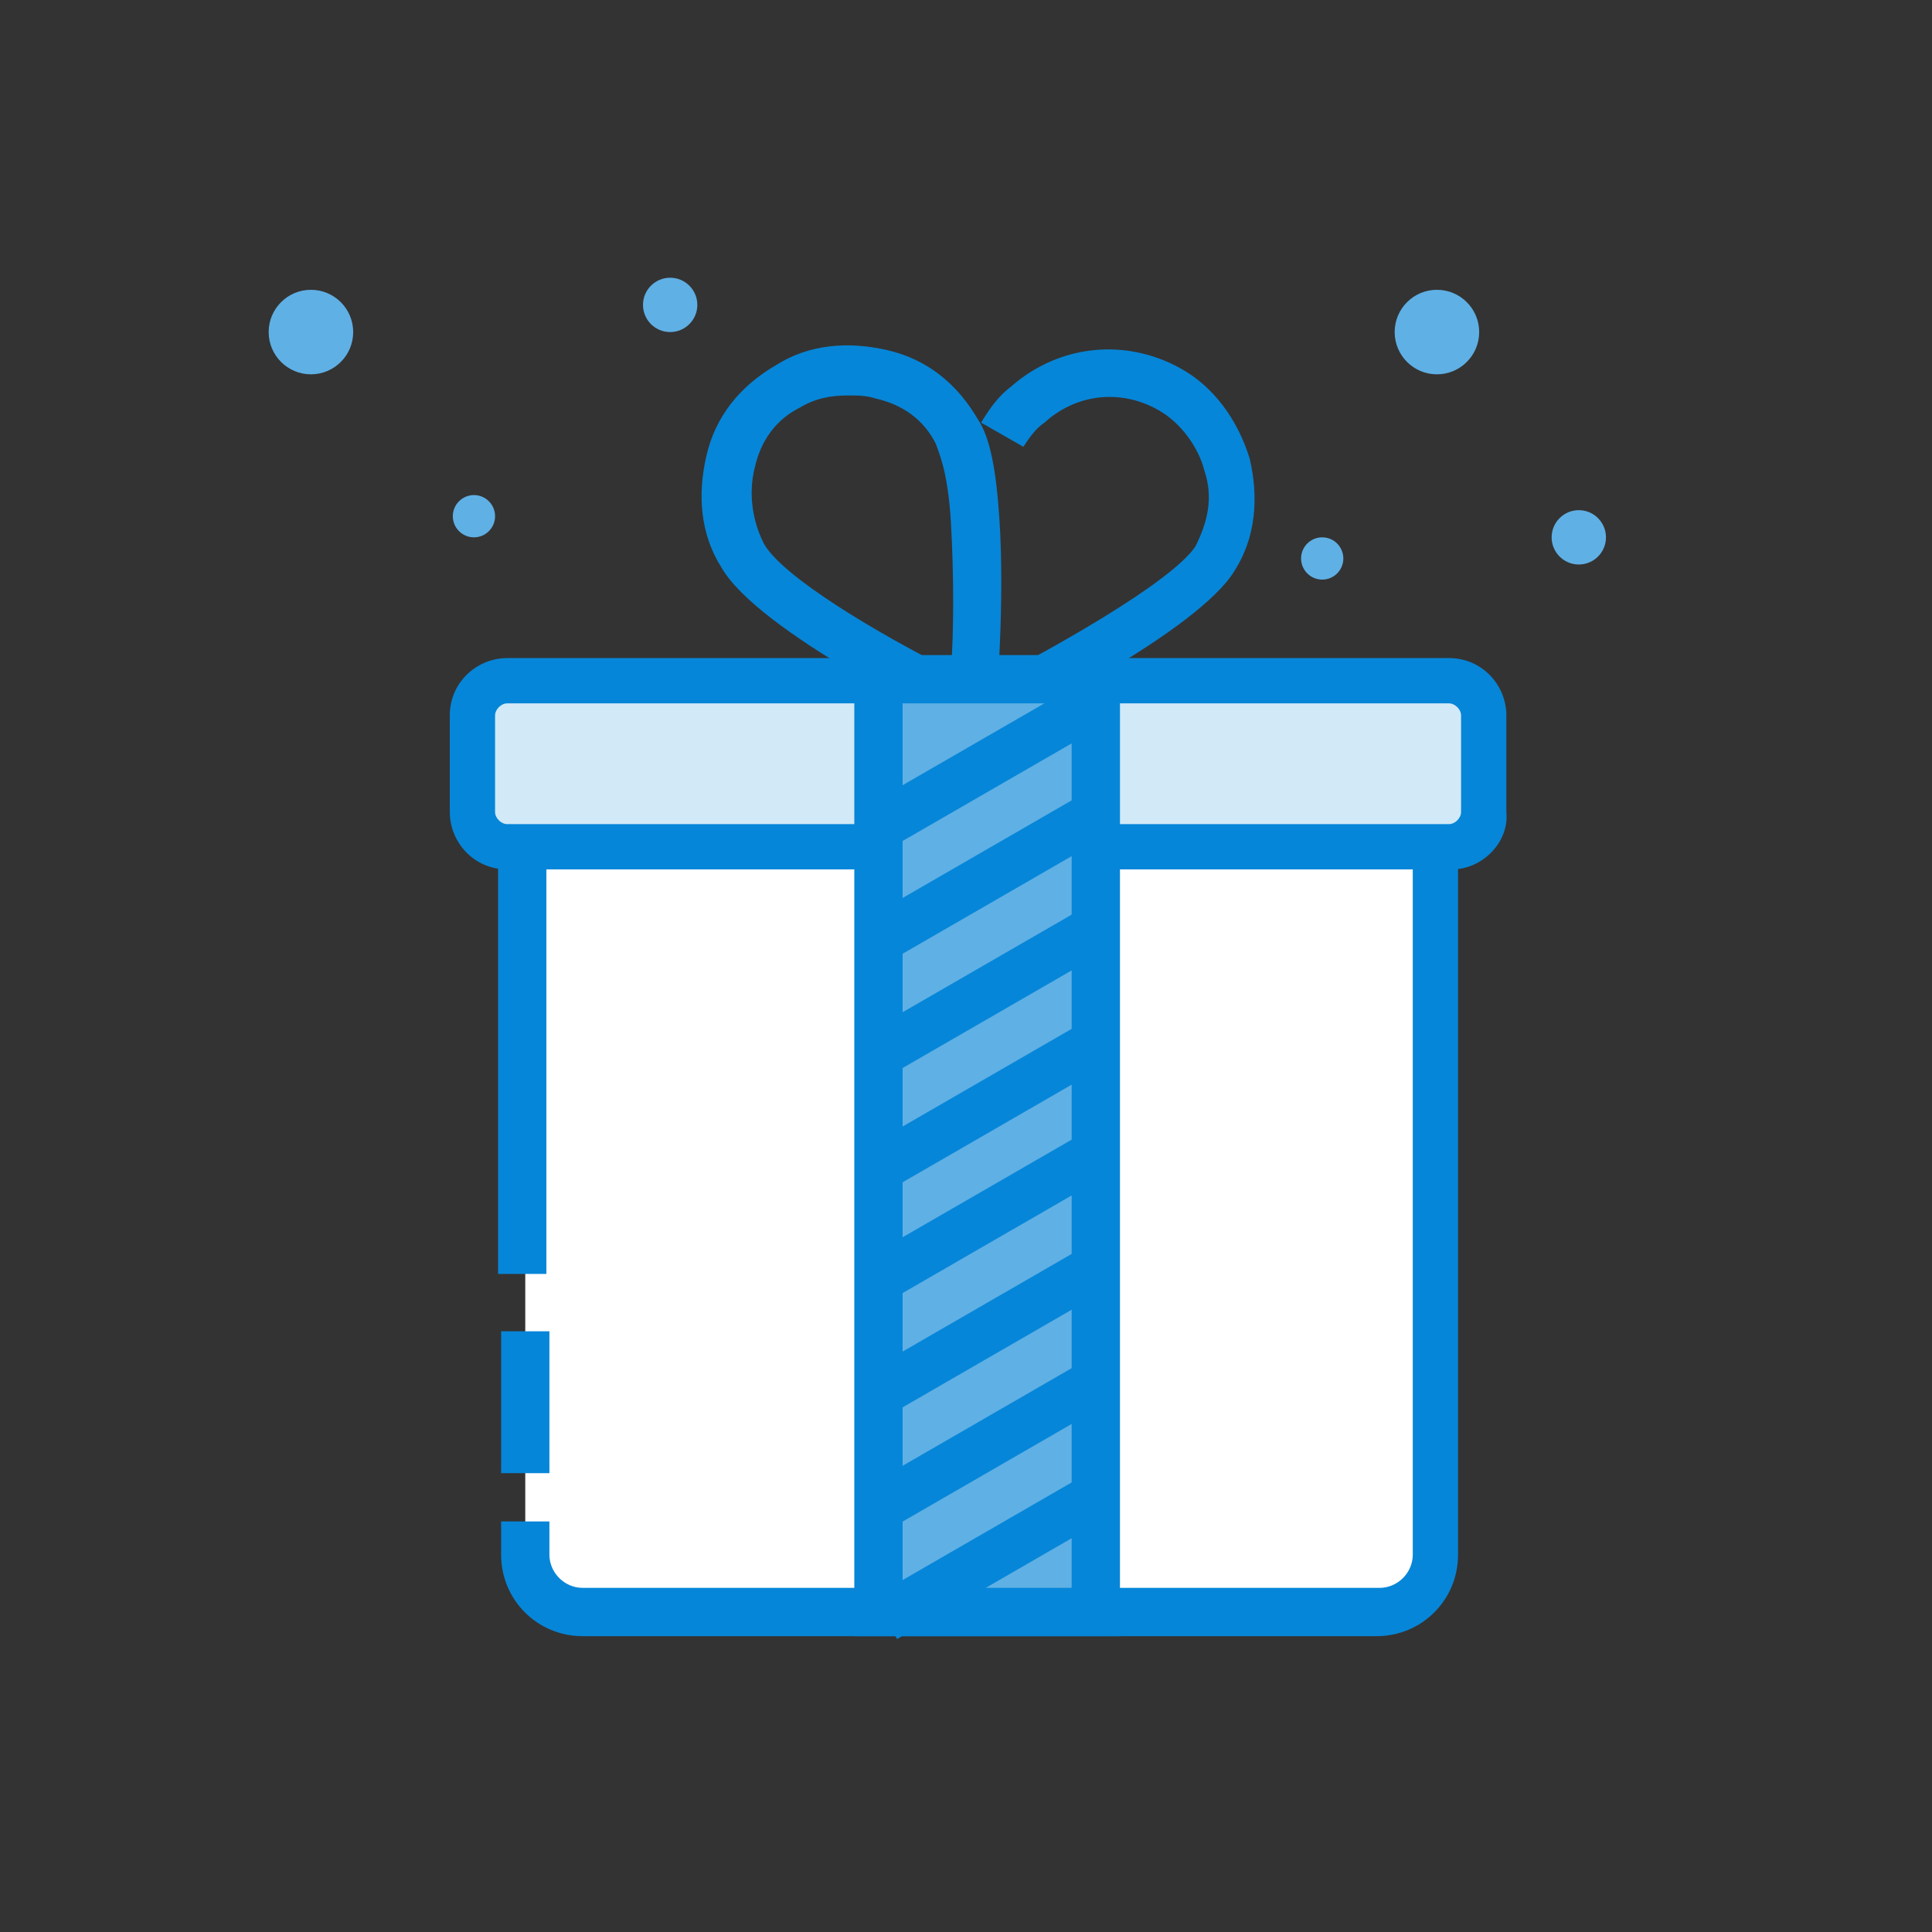 <svg xmlns="http://www.w3.org/2000/svg" viewBox="0 0 64 64" enable-background="new 0 0 64 64"><rect x="0" y="0" width="64" height="64" fill="#333333" stroke="none"/><circle fill="#5FB0E5" cx="22.2" cy="10.1" r=".9"/><circle fill="#5FB0E5" cx="52.3" cy="17.8" r=".9"/><circle fill="#5FB0E5" cx="47.6" cy="11" r="1.4"/><circle fill="#5FB0E5" cx="43.8" cy="18.5" r=".7"/><circle fill="#5FB0E5" cx="10.3" cy="11" r="1.4"/><circle fill="#5FB0E5" cx="15.7" cy="17.1" r=".7"/><path fill="#0686D8" d="M32.9 24.7l-1-.5c-.7-.3-6.8-3.3-8-5.4-.7-1.1-.8-2.4-.5-3.7.3-1.3 1.1-2.3 2.3-3 1.1-.7 2.4-.8 3.7-.5 1.3.3 2.3 1.1 3 2.3.4.6.6 1.7.7 3.2.2 2.8-.1 6.2-.1 6.4l-.1 1.2zm-4.8-11.6c-.6 0-1.1.1-1.6.4-.8.4-1.3 1.1-1.5 2-.2.8-.1 1.7.3 2.5.6 1.1 3.8 3 6.2 4.2.1-1.2.1-3.2 0-4.9-.1-1.7-.4-2.3-.5-2.6-.4-.8-1.1-1.3-2-1.5-.3-.1-.6-.1-.9-.1zM33 24.2l-.7-1.4c2.4-1.2 6.5-3.5 7.3-4.7.4-.8.6-1.6.3-2.5-.2-.8-.8-1.6-1.5-2-1.2-.7-2.7-.6-3.8.4-.3.2-.5.5-.7.8l-1.4-.8c.3-.5.6-.9 1-1.2 1.6-1.4 3.8-1.6 5.6-.6 1.1.6 1.9 1.7 2.3 3 .3 1.3.2 2.6-.5 3.7-1.2 2-7.2 5-7.9 5.3z"/><path fill="#fff" d="M45.7 53.4h-26.5c-1 0-1.8-.8-1.8-1.8v-26.1h30.2v26.1c0 1-.9 1.8-1.9 1.8z"/><path fill="#0686D8" d="M45.6 54.2h-26.3c-1.5 0-2.7-1.2-2.7-2.7v-1.1h1.6v1.1c0 .6.5 1.1 1.1 1.1h26.4c.6 0 1.1-.5 1.1-1.1v-25.2h-28.7v15.9h-1.6v-17.5h31.8v26.8c0 1.5-1.2 2.7-2.7 2.7zM16.6 44.1h1.6v4.7h-1.6z"/><path fill="#D2E9F7" d="M48.1 28h-31.3c-.6 0-1.1-.5-1.1-1.1v-3.3c0-.6.5-1.1 1.1-1.1h31.4c.6 0 1.1.5 1.1 1.1v3.3c-.1.6-.6 1.1-1.2 1.1z"/><path fill="#0686D8" d="M48.1 28.8h-31.3c-1.1 0-1.9-.9-1.9-1.9v-3.2c0-1.1.9-1.9 1.9-1.9h31.2c1.1 0 1.9.9 1.9 1.9v3.2c.1 1-.8 1.9-1.8 1.9zm-31.3-5.5c-.2 0-.4.2-.4.4v3.2c0 .2.2.4.4.4h31.2c.2 0 .4-.2.4-.4v-3.2c0-.2-.2-.4-.4-.4h-31.2z"/><path fill="#5FB0E5" d="M29.2 22.5h7.2v30.9h-7.2z"/><path fill="#0686D8" d="M37.1 54.2h-8.8v-32.5h8.8v32.5zm-7.2-1.6h5.6v-29.3h-5.6v29.3zM28.923 26.575l6.582-3.8.8 1.386-6.582 3.8zM29.028 30.25l6.668-3.85.8 1.386-6.668 3.85zM29.032 34.033l6.668-3.85.8 1.386-6.668 3.85zM29.039 37.814l6.668-3.851.8 1.386-6.668 3.851zM28.989 41.512l6.668-3.85.8 1.386-6.668 3.85zM28.91 45.344l6.668-3.851.8 1.386-6.668 3.851zM28.914 49.126l6.668-3.851.8 1.386-6.668 3.851zM28.918 52.909l6.668-3.851.8 1.386-6.668 3.851z"/></svg>
